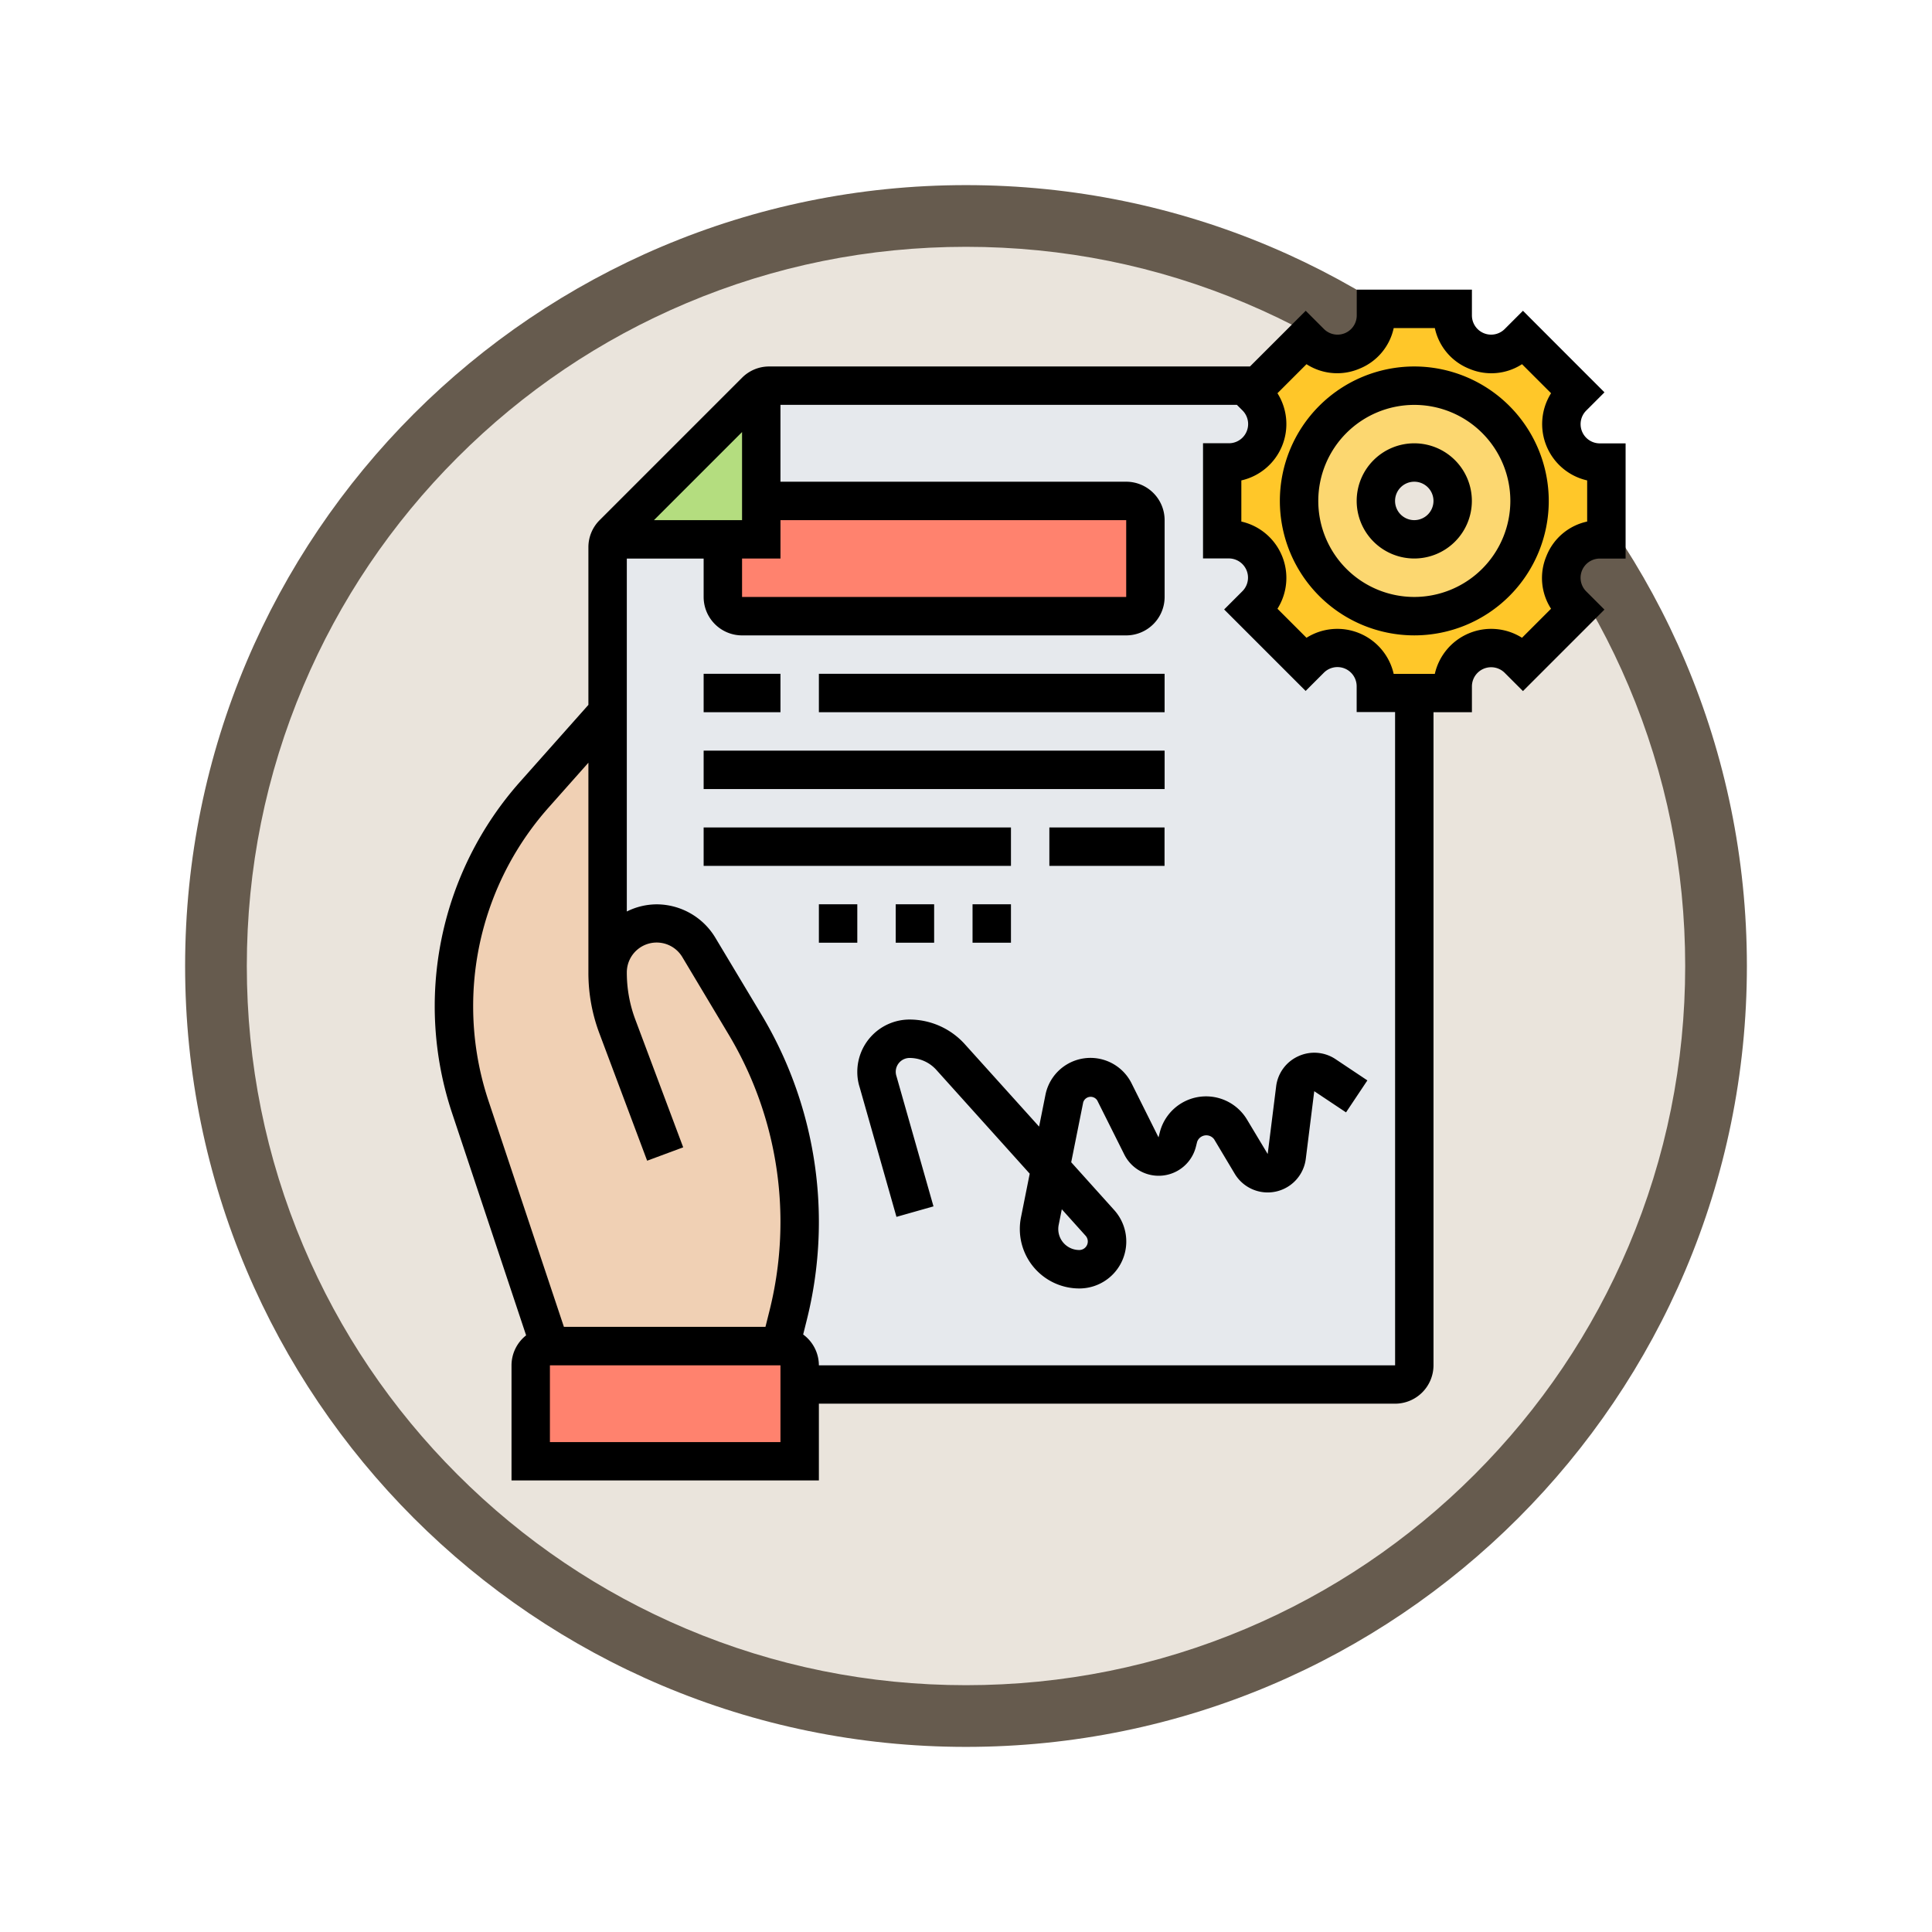 <svg xmlns="http://www.w3.org/2000/svg" xmlns:xlink="http://www.w3.org/1999/xlink" width="93.934" height="93.934" viewBox="0 0 93.934 93.934">
  <defs>
    <filter id="Trazado_982547" x="0" y="0" width="93.934" height="93.934" filterUnits="userSpaceOnUse">
      <feOffset dy="3" input="SourceAlpha"/>
      <feGaussianBlur stdDeviation="3" result="blur"/>
      <feFlood flood-opacity="0.161"/>
      <feComposite operator="in" in2="blur"/>
      <feComposite in="SourceGraphic"/>
    </filter>
  </defs>
  <g id="Grupo_1220368" data-name="Grupo 1220368" transform="translate(-191.066 -1179.849)">
    <g id="Grupo_1219857" data-name="Grupo 1219857" transform="translate(0 137)">
      <g id="Grupo_1215981" data-name="Grupo 1215981" transform="translate(-0.229 -2679.151)">
        <g id="Grupo_1214594" data-name="Grupo 1214594" transform="translate(0 -1406)">
          <g id="Grupo_1214432" data-name="Grupo 1214432" transform="translate(-0.771 -2738.674)">
            <g id="Grupo_1183196" data-name="Grupo 1183196" transform="translate(1 1016.674)">
              <g id="Grupo_1179610" data-name="Grupo 1179610" transform="translate(8 4723.467)">
                <g id="Grupo_1175227" data-name="Grupo 1175227" transform="translate(-5.967 140.533)">
                  <g id="Grupo_1167337" data-name="Grupo 1167337" transform="translate(198.033 1992)">
                    <g id="Grupo_1166720" data-name="Grupo 1166720">
                      <g id="Grupo_1164305" data-name="Grupo 1164305">
                        <g id="Grupo_1163948" data-name="Grupo 1163948">
                          <g id="Grupo_1158168" data-name="Grupo 1158168">
                            <g id="Grupo_1152576" data-name="Grupo 1152576">
                              <g id="Grupo_1148633" data-name="Grupo 1148633">
                                <g id="Grupo_1148525" data-name="Grupo 1148525">
                                  <g transform="matrix(1, 0, 0, 1, -9, -6)" filter="url(#Trazado_982547)">
                                    <g id="Trazado_982547-2" data-name="Trazado 982547" transform="translate(9 6)" fill="#eae4dc">
                                      <path d="M 37.967 74.434 C 33.043 74.434 28.268 73.47 23.773 71.568 C 19.43 69.732 15.53 67.102 12.181 63.753 C 8.831 60.403 6.202 56.503 4.365 52.161 C 2.464 47.666 1.5 42.89 1.5 37.967 C 1.5 33.043 2.464 28.268 4.365 23.773 C 6.202 19.43 8.831 15.53 12.181 12.181 C 15.53 8.831 19.43 6.202 23.773 4.365 C 28.268 2.464 33.043 1.5 37.967 1.5 C 42.89 1.5 47.666 2.464 52.161 4.365 C 56.503 6.202 60.403 8.831 63.753 12.181 C 67.102 15.53 69.732 19.43 71.568 23.773 C 73.47 28.268 74.434 33.043 74.434 37.967 C 74.434 42.89 73.47 47.666 71.568 52.161 C 69.732 56.503 67.102 60.403 63.753 63.753 C 60.403 67.102 56.503 69.732 52.161 71.568 C 47.666 73.47 42.89 74.434 37.967 74.434 Z" stroke="none"/>
                                      <path d="M 37.967 3 C 33.245 3 28.666 3.924 24.357 5.747 C 20.194 7.508 16.454 10.029 13.242 13.242 C 10.029 16.454 7.508 20.194 5.747 24.357 C 3.924 28.666 3 33.245 3 37.967 C 3 42.689 3.924 47.268 5.747 51.577 C 7.508 55.74 10.029 59.48 13.242 62.692 C 16.454 65.904 20.194 68.426 24.357 70.187 C 28.666 72.009 33.245 72.934 37.967 72.934 C 42.689 72.934 47.268 72.009 51.577 70.187 C 55.74 68.426 59.48 65.904 62.692 62.692 C 65.904 59.48 68.426 55.74 70.187 51.577 C 72.009 47.268 72.934 42.689 72.934 37.967 C 72.934 33.245 72.009 28.666 70.187 24.357 C 68.426 20.194 65.904 16.454 62.692 13.242 C 59.48 10.029 55.74 7.508 51.577 5.747 C 47.268 3.924 42.689 3 37.967 3 M 37.967 0 C 58.935 0 75.934 16.998 75.934 37.967 C 75.934 58.935 58.935 75.934 37.967 75.934 C 16.998 75.934 0 58.935 0 37.967 C 0 16.998 16.998 0 37.967 0 Z" stroke="none" fill="#665b4e"/>
                                    </g>
                                  </g>
                                </g>
                              </g>
                            </g>
                          </g>
                        </g>
                      </g>
                    </g>
                  </g>
                </g>
              </g>
            </g>
          </g>
        </g>
      </g>
    </g>
    <g id="contacto" transform="translate(212.203 1193.932)">
      <g id="Grupo_1220366" data-name="Grupo 1220366" transform="translate(0.934 0.934)">
        <g id="Grupo_1220359" data-name="Grupo 1220359" transform="translate(7.471 3.735)">
          <path id="Trazado_1169023" data-name="Trazado 1169023" d="M11.381,31.148A2.391,2.391,0,0,0,9,33.529V12.854a.913.913,0,0,1,.084-.383H14.6v2.8a.937.937,0,0,0,.934.934H34.214a.937.937,0,0,0,.934-.934V11.537a.937.937,0,0,0-.934-.934H16.471V5.084A.913.913,0,0,1,16.854,5H40.611l-.318.318.233.233A1.867,1.867,0,0,1,39.2,8.735h-.318v3.735H39.2a1.867,1.867,0,0,1,1.326,3.184l-.233.233,2.643,2.643.233-.233a1.867,1.867,0,0,1,3.184,1.326v.318h1.868V52.627a.937.937,0,0,1-.934.934H18.339v-.934a.937.937,0,0,0-.934-.934l.374-1.5a18.569,18.569,0,0,0,.56-4.529,18.624,18.624,0,0,0-2.661-9.609l-2.251-3.745a2.378,2.378,0,0,0-2.045-1.158Z" transform="translate(-9 -5)" fill="#e6e9ed"/>
        </g>
        <g id="Grupo_1220360" data-name="Grupo 1220360" transform="translate(3.735 50.428)">
          <path id="Trazado_1169024" data-name="Trazado 1169024" d="M18.074,56.868V60.6H5V55.934A.937.937,0,0,1,5.934,55H17.14a.937.937,0,0,1,.934.934Z" transform="translate(-5 -55)" fill="#ff826e"/>
        </g>
        <g id="Grupo_1220361" data-name="Grupo 1220361" transform="translate(0 19.611)">
          <path id="Trazado_1169025" data-name="Trazado 1169025" d="M8.471,34.654a2.391,2.391,0,0,1,2.381-2.381A2.378,2.378,0,0,1,12.9,33.43l2.251,3.745a18.624,18.624,0,0,1,2.661,9.609,18.569,18.569,0,0,1-.56,4.529l-.374,1.5H5.669L1.794,41.191a15.519,15.519,0,0,1,.215-10.4,15.35,15.35,0,0,1,2.9-4.781L8.471,22Z" transform="translate(-1 -22)" fill="#f0d0b4"/>
        </g>
        <g id="Grupo_1220362" data-name="Grupo 1220362" transform="translate(13.074 9.339)">
          <path id="Trazado_1169026" data-name="Trazado 1169026" d="M35.545,11.934v3.735a.937.937,0,0,1-.934.934H15.934A.937.937,0,0,1,15,15.669v-2.8h1.868V11H34.611A.937.937,0,0,1,35.545,11.934Z" transform="translate(-15 -11)" fill="#ff826e"/>
        </g>
        <g id="Grupo_1220363" data-name="Grupo 1220363" transform="translate(7.564 3.829)">
          <path id="Trazado_1169027" data-name="Trazado 1169027" d="M14.61,12.477H9.1a.759.759,0,0,1,.177-.271l6.929-6.929a.759.759,0,0,1,.271-.177v7.377Z" transform="translate(-9.1 -5.1)" fill="#b4dd7f"/>
        </g>
        <g id="Grupo_1220364" data-name="Grupo 1220364" transform="translate(37.354)">
          <path id="Trazado_1169028" data-name="Trazado 1169028" d="M48.471,19.36a1.867,1.867,0,0,0-3.184-1.326l-.233.233L42.41,15.624l.233-.233a1.867,1.867,0,0,0-1.326-3.184H41V8.471h.318a1.867,1.867,0,0,0,1.326-3.184l-.233-.233.318-.318h.009L45.053,2.41l.233.233a1.867,1.867,0,0,0,3.184-1.326V1h3.735v.318a1.867,1.867,0,0,0,3.184,1.326l.233-.233,2.643,2.643-.233.233A1.867,1.867,0,0,0,59.36,8.471h.318v3.735H59.36a1.867,1.867,0,0,0-1.326,3.184l.233.233-2.643,2.643-.233-.233a1.867,1.867,0,0,0-3.184,1.326v.318H48.471Zm-3.735-9.021a5.6,5.6,0,1,0,5.6-5.6A5.608,5.608,0,0,0,44.735,10.339Z" transform="translate(-41 -1)" fill="#ffc729"/>
        </g>
        <g id="Grupo_1220365" data-name="Grupo 1220365" transform="translate(41.09 3.735)">
          <path id="Trazado_1169029" data-name="Trazado 1169029" d="M50.6,5A5.6,5.6,0,1,1,45,10.6,5.608,5.608,0,0,1,50.6,5Zm1.868,5.6A1.868,1.868,0,1,0,50.6,12.471,1.873,1.873,0,0,0,52.471,10.6Z" transform="translate(-45 -5)" fill="#fcd770"/>
        </g>
      </g>
      <g id="Grupo_1220367" data-name="Grupo 1220367" transform="translate(0 0)">
        <path id="Trazado_1169030" data-name="Trazado 1169030" d="M50.8,8a2.8,2.8,0,1,0,2.8,2.8A2.8,2.8,0,0,0,50.8,8Zm0,3.735a.934.934,0,1,1,.934-.934A.935.935,0,0,1,50.8,11.735Z" transform="translate(-3.175 -0.529)"/>
        <path id="Trazado_1169031" data-name="Trazado 1169031" d="M56.645,13.074H57.9v-5.6H56.645a.934.934,0,0,1-.66-1.594l.887-.887L52.909,1.027l-.887.887a.934.934,0,0,1-1.594-.66V0h-5.6V1.254a.934.934,0,0,1-1.594.66l-.887-.887L39.637,3.735H16.262a1.855,1.855,0,0,0-1.32.547L8.018,11.206a1.855,1.855,0,0,0-.547,1.32v7.662L4.149,23.926A16.427,16.427,0,0,0,.843,40.035l3.6,10.807a1.86,1.86,0,0,0-.71,1.454v5.6H18.677V54.164H46.693A1.87,1.87,0,0,0,48.56,52.3V20.545h1.868V19.291a.934.934,0,0,1,1.594-.66l.887.887,3.962-3.962-.887-.887a.934.934,0,0,1,.66-1.594ZM10.659,11.206l4.283-4.283v4.283Zm4.283,1.868h1.868V11.206H33.619v3.735H14.942ZM1.868,34.84a14.54,14.54,0,0,1,3.678-9.672L7.471,23V33.2A8.354,8.354,0,0,0,8,36.145l2.327,6.206L12.08,41.7,9.753,35.489A6.482,6.482,0,0,1,9.339,33.2a1.452,1.452,0,0,1,2.7-.747L14.281,36.2a17.744,17.744,0,0,1,2.528,9.128,17.778,17.778,0,0,1-.529,4.3l-.2.8h-9.8L2.615,39.444a14.534,14.534,0,0,1-.747-4.6ZM16.809,56.031H5.6V52.3H16.809ZM46.693,52.3H18.677a1.864,1.864,0,0,0-.764-1.5l.178-.713a19.634,19.634,0,0,0,.586-4.755,19.612,19.612,0,0,0-2.794-10.088l-2.247-3.747a3.339,3.339,0,0,0-2.846-1.611,3.282,3.282,0,0,0-1.451.348V13.074h3.735v1.868a1.87,1.87,0,0,0,1.868,1.868H33.619a1.87,1.87,0,0,0,1.868-1.868V11.206a1.87,1.87,0,0,0-1.868-1.868H16.809V5.6H39l.274.274a.934.934,0,0,1-.66,1.594H37.354v5.6h1.254a.934.934,0,0,1,.66,1.594l-.887.887,3.962,3.962.887-.887a.934.934,0,0,1,1.594.66v1.254h1.868Zm7.363-39.36a2.75,2.75,0,0,0,.219,2.574l-1.412,1.412a2.809,2.809,0,0,0-4.239,1.756h-2a2.809,2.809,0,0,0-4.239-1.756l-1.412-1.412a2.809,2.809,0,0,0-1.756-4.239v-2a2.809,2.809,0,0,0,1.756-4.239l1.412-1.412a2.755,2.755,0,0,0,2.574.219,2.752,2.752,0,0,0,1.666-1.975h2a2.752,2.752,0,0,0,1.665,1.975,2.747,2.747,0,0,0,2.574-.219l1.412,1.412a2.81,2.81,0,0,0,1.755,4.239v2a2.749,2.749,0,0,0-1.975,1.664Z" transform="translate(0 0)"/>
        <path id="Trazado_1169032" data-name="Trazado 1169032" d="M50.537,4a6.537,6.537,0,1,0,6.537,6.537A6.544,6.544,0,0,0,50.537,4Zm0,11.206a4.669,4.669,0,1,1,4.669-4.669A4.675,4.675,0,0,1,50.537,15.206Z" transform="translate(-2.91 -0.265)"/>
        <path id="Trazado_1169033" data-name="Trazado 1169033" d="M14,20h3.735v1.868H14Z" transform="translate(-0.926 -1.323)"/>
        <path id="Trazado_1169034" data-name="Trazado 1169034" d="M20,20H36.809v1.868H20Z" transform="translate(-1.323 -1.323)"/>
        <path id="Trazado_1169035" data-name="Trazado 1169035" d="M14,24H36.413v1.868H14Z" transform="translate(-0.926 -1.587)"/>
        <path id="Trazado_1169036" data-name="Trazado 1169036" d="M14,28H28.942v1.868H14Z" transform="translate(-0.926 -1.852)"/>
        <path id="Trazado_1169037" data-name="Trazado 1169037" d="M32,28h5.6v1.868H32Z" transform="translate(-2.117 -1.852)"/>
        <path id="Trazado_1169038" data-name="Trazado 1169038" d="M20,32h1.868v1.868H20Z" transform="translate(-1.323 -2.117)"/>
        <path id="Trazado_1169039" data-name="Trazado 1169039" d="M24,32h1.868v1.868H24Z" transform="translate(-1.587 -2.117)"/>
        <path id="Trazado_1169040" data-name="Trazado 1169040" d="M28,32h1.868v1.868H28Z" transform="translate(-1.852 -2.117)"/>
        <path id="Trazado_1169041" data-name="Trazado 1169041" d="M43.44,39.785a1.856,1.856,0,0,0-1.076,1.466l-.411,3.287-1.006-1.676a2.321,2.321,0,0,0-4.242.632l-.059.235L35.334,41.1a2.232,2.232,0,0,0-4.186.56l-.309,1.546L27.229,39.2A3.625,3.625,0,0,0,24.541,38,2.544,2.544,0,0,0,22,40.541a2.454,2.454,0,0,0,.118.763l1.786,6.29,1.8-.51-1.8-6.33a.691.691,0,0,1-.035-.213.674.674,0,0,1,.673-.673,1.751,1.751,0,0,1,1.3.579l4.541,5.047-.425,2.125a2.89,2.89,0,0,0,2.833,3.456,2.283,2.283,0,0,0,1.7-3.811L32.4,44.939l.583-2.911a.379.379,0,0,1,.685-.092l1.314,2.627a1.867,1.867,0,0,0,3.482-.383l.059-.234a.472.472,0,0,1,.827-.123L40.352,45.5a1.867,1.867,0,0,0,3.454-.729l.411-3.287,1.545,1.03L46.8,40.959l-1.545-1.031a1.859,1.859,0,0,0-1.813-.144ZM33.1,48.512a.416.416,0,0,1-.309.694,1.021,1.021,0,0,1-1-1.221l.152-.76Z" transform="translate(-1.455 -2.513)"/>
      </g>
    </g>
  </g>
</svg>
